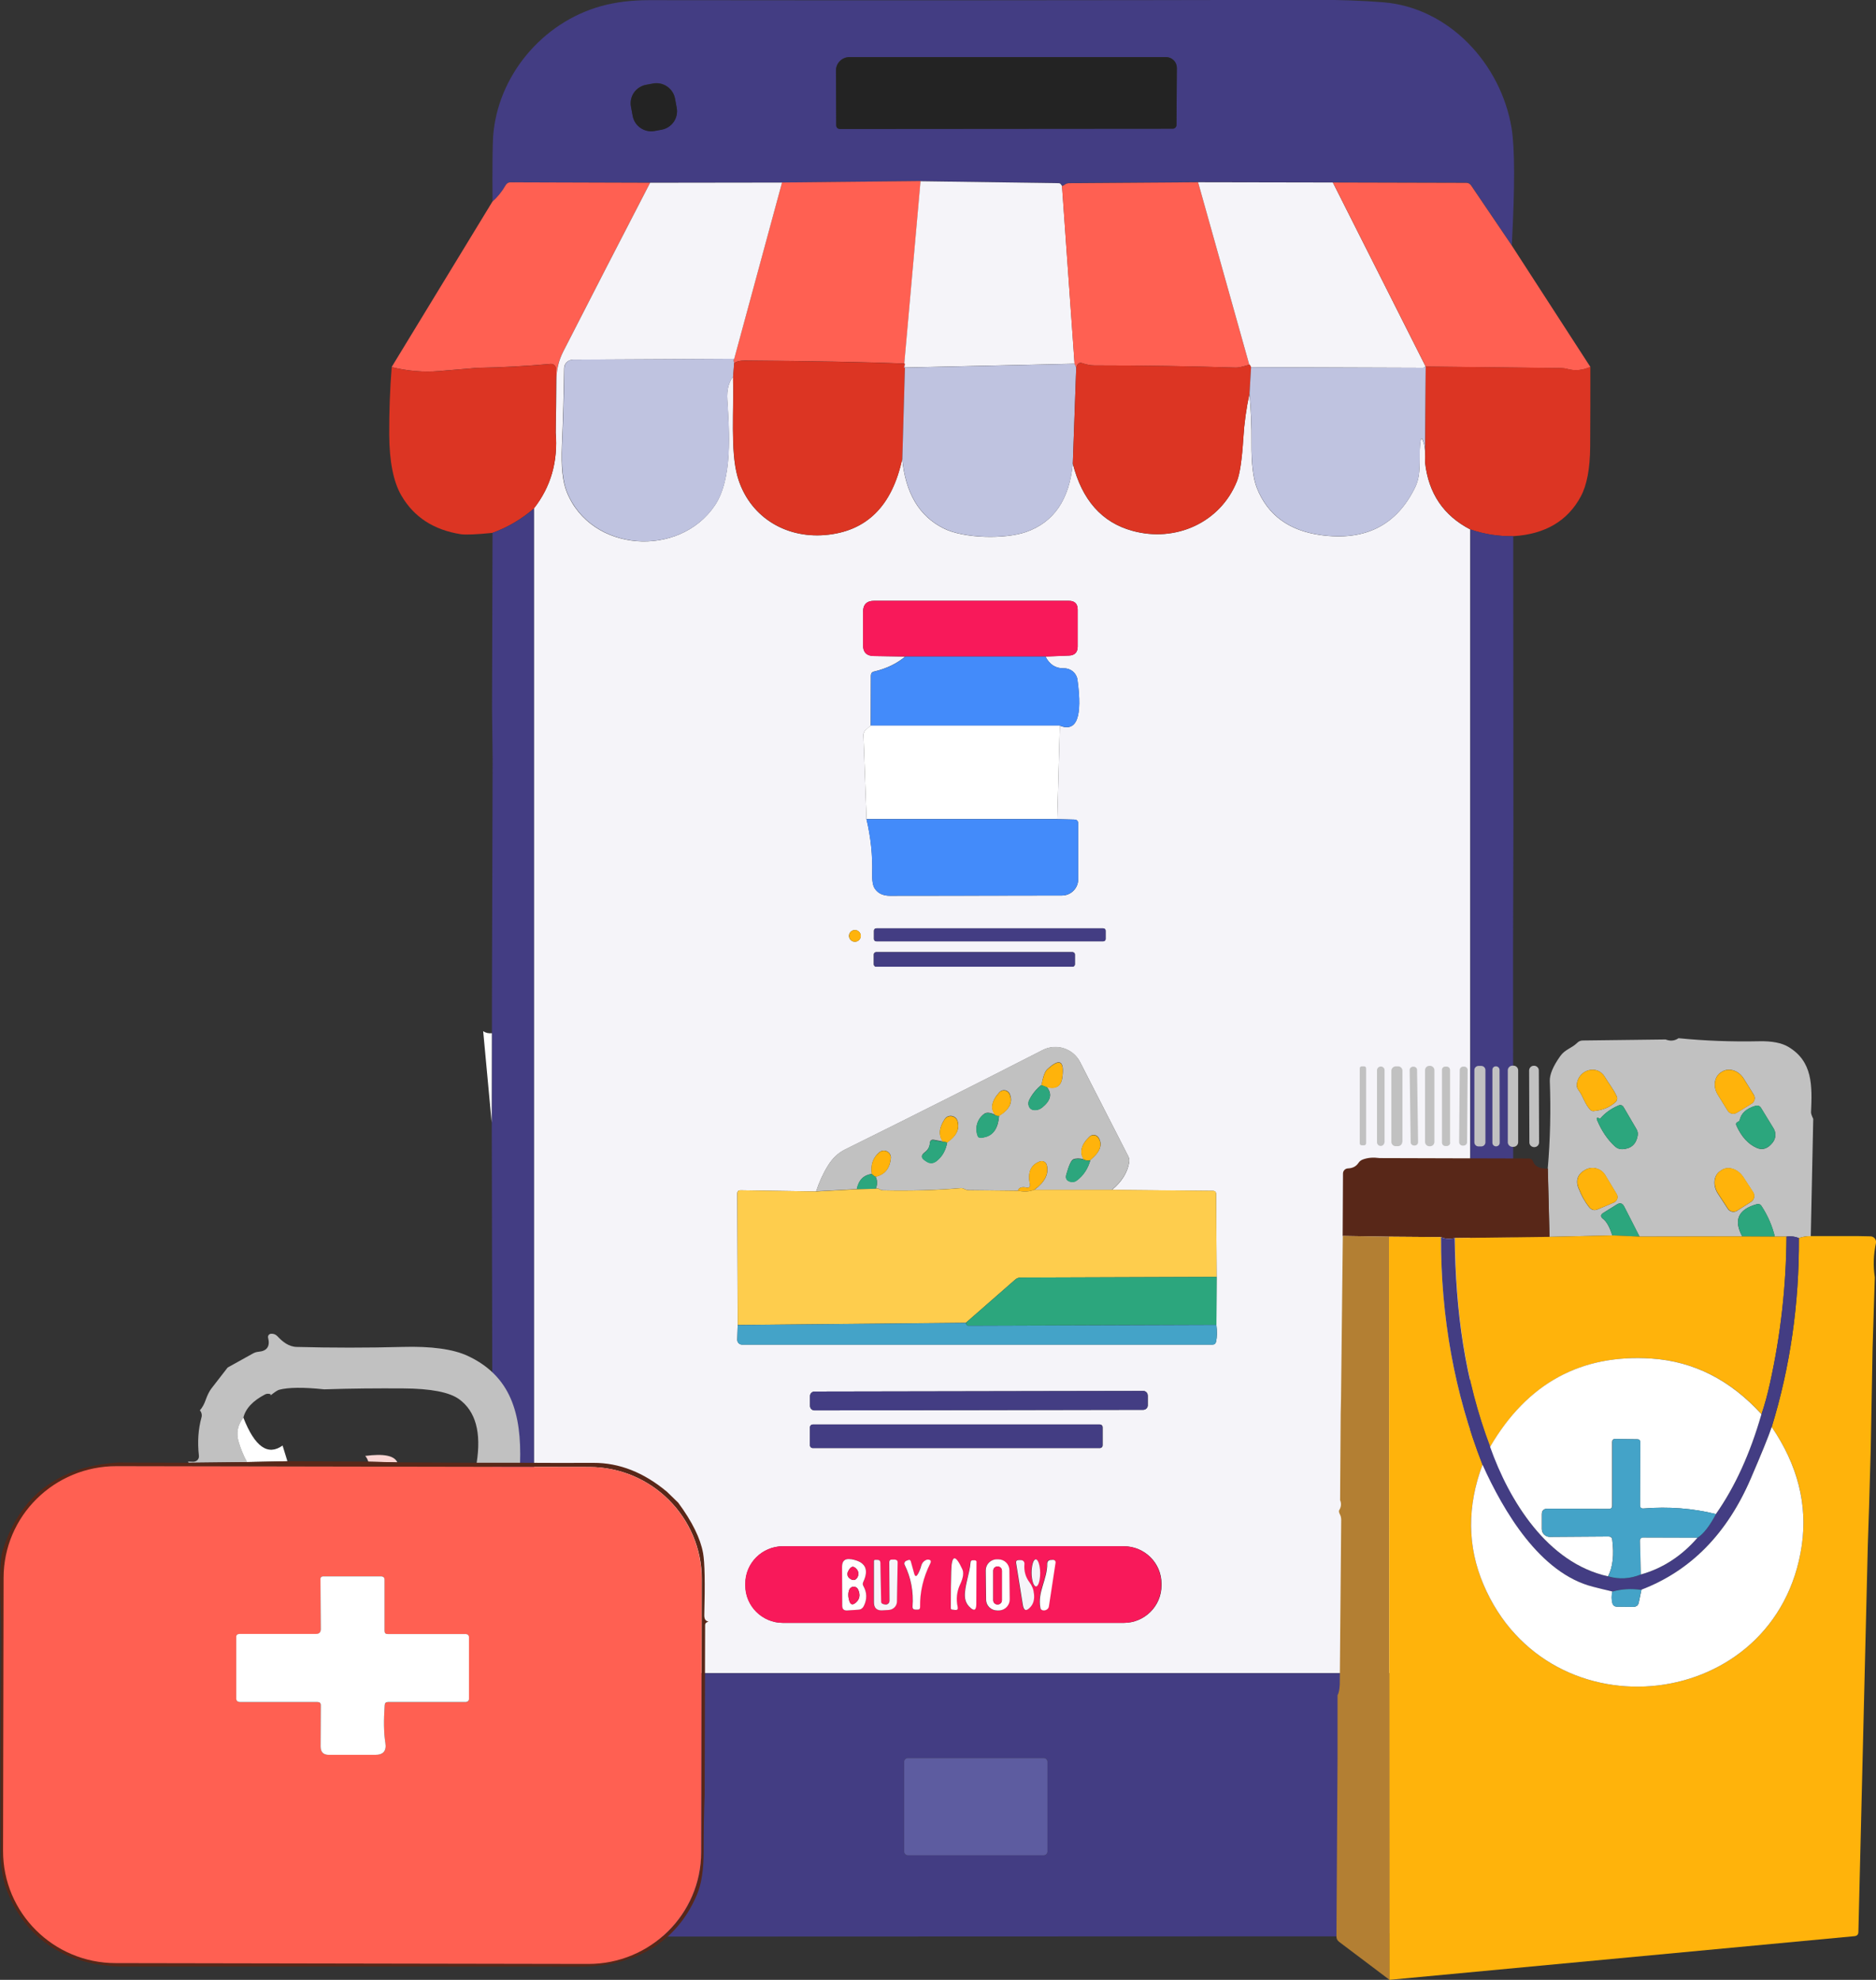<?xml version="1.0" encoding="UTF-8" standalone="no"?><svg width='127' height='134' viewBox='0 0 127 134' fill='none' xmlns='http://www.w3.org/2000/svg'>
<rect x="0" y="0" width="127" height="134" fill="#333333" stroke="none"/>
<g clip-path='url(#clip0_8_328)'>
<path d='M102.344 16.606L99.592 12.546C99.511 12.426 99.402 12.363 99.258 12.363L90.231 12.34L81.107 12.323L72.374 12.386C72.265 12.386 72.173 12.426 72.086 12.489C72.029 12.535 71.965 12.569 71.902 12.569L71.839 12.472C71.798 12.415 71.747 12.386 71.683 12.386L62.328 12.255L52.951 12.352L44.016 12.363L34.575 12.335C34.425 12.335 34.322 12.398 34.247 12.523C33.988 12.975 33.683 13.347 33.343 13.644C33.326 11.334 33.343 9.859 33.383 9.224C33.683 5.164 36.688 1.515 40.723 0.406C41.679 0.143 42.755 0.011 43.941 0.011C58.759 0.029 73.825 0.023 89.144 -0.011C90.709 -0.011 92.206 0.04 93.634 0.154C98.101 0.509 101.618 4.335 102.332 8.686C102.551 10.03 102.557 12.661 102.344 16.595M79.645 8.446L79.668 4.592C79.668 4.186 79.346 3.86 78.937 3.86H57.504C56.998 3.86 56.589 4.266 56.595 4.763L56.612 8.446C56.612 8.629 56.704 8.715 56.883 8.715L79.386 8.698C79.53 8.698 79.639 8.583 79.645 8.44M45.697 6.668C45.571 5.981 44.908 5.518 44.212 5.644L43.746 5.73C43.049 5.856 42.589 6.513 42.715 7.205L42.83 7.829C42.957 8.515 43.619 8.978 44.316 8.852L44.782 8.766C45.478 8.641 45.939 7.983 45.812 7.291L45.697 6.668Z' fill='#433D83'/>
<path d='M79.645 8.458C79.645 8.601 79.53 8.715 79.386 8.715L56.883 8.732C56.698 8.732 56.612 8.641 56.612 8.463L56.595 4.781C56.595 4.277 57.004 3.871 57.504 3.871H78.937C79.346 3.871 79.674 4.203 79.668 4.603L79.645 8.458Z' fill='#232323'/>
<path d='M45.812 7.308C45.939 8 45.478 8.658 44.782 8.784L44.316 8.869C43.619 8.995 42.957 8.538 42.83 7.846L42.715 7.222C42.589 6.53 43.049 5.873 43.746 5.747L44.212 5.661C44.908 5.535 45.571 5.993 45.697 6.685L45.812 7.308Z' fill='#232323'/>
<path d='M62.323 12.266L61.2 24.875C61.223 24.784 61.252 24.698 61.275 24.606C58.696 24.503 55.081 24.435 50.429 24.401C50.107 24.401 49.859 24.458 49.698 24.578C49.641 24.412 49.641 24.315 49.704 24.275L52.939 12.352L62.317 12.255L62.323 12.266Z' fill='#FF6052'/>
<path d='M71.896 12.575L72.748 24.618L61.194 24.875L62.317 12.266L71.672 12.398C71.735 12.398 71.787 12.426 71.827 12.483L71.891 12.581L71.896 12.575Z' fill='#F5F4F9'/>
<path d='M81.107 12.335L84.573 24.686C84.129 24.818 83.83 24.887 83.675 24.881C80.537 24.784 77.342 24.732 74.072 24.732C73.831 24.732 73.554 24.681 73.238 24.572C73.105 24.526 72.967 24.595 72.915 24.721L72.852 24.887L72.743 24.624L71.891 12.581C71.954 12.581 72.023 12.546 72.075 12.501C72.161 12.438 72.259 12.403 72.363 12.398L81.096 12.335H81.107Z' fill='#FF6052'/>
<path d='M44.005 12.375C42.042 16.172 40.079 19.974 38.127 23.794C37.822 24.383 37.666 25.007 37.666 25.676C37.655 26.871 37.638 28.072 37.615 29.278L37.632 24.95C37.632 24.761 37.465 24.612 37.275 24.629C35.634 24.778 33.971 24.869 32.284 24.898C32.261 24.898 31.403 24.978 29.716 25.115C28.686 25.207 27.615 25.115 26.51 24.847L33.332 13.65C33.671 13.352 33.976 12.981 34.236 12.529C34.31 12.403 34.42 12.34 34.564 12.34L44.005 12.369V12.375Z' fill='#FF6052'/>
<path d='M52.939 12.363L49.704 24.286L38.789 24.343C38.461 24.343 38.19 24.606 38.19 24.932C38.167 26.716 38.115 28.461 38.041 30.176C37.983 31.572 38.087 32.606 38.363 33.287C39.998 37.393 45.991 37.776 48.391 34.208C49.6 32.412 49.37 29.227 49.232 27.048C49.191 26.402 49.324 25.882 49.623 25.493C49.692 27.66 49.433 30.531 49.928 32.263C50.688 34.905 53.083 36.444 55.846 36.215C58.656 35.98 60.4 34.259 61.079 31.04C61.286 33.361 62.219 34.934 63.877 35.763C65.253 36.455 68.039 36.501 69.455 36.009C71.344 35.351 72.397 33.807 72.622 31.377C73.249 33.842 74.59 35.363 76.657 35.929C79.593 36.741 82.627 35.363 83.738 32.566C83.934 32.075 84.078 31.097 84.17 29.622C84.233 28.632 84.371 27.637 84.584 26.637C84.688 27.763 84.734 28.878 84.722 29.976C84.711 31.377 84.832 32.406 85.091 33.041C85.822 34.865 87.255 35.917 89.403 36.215C92.436 36.638 94.578 35.54 95.821 32.938C96.23 32.069 96.057 31.028 96.132 30.096C96.178 29.564 96.27 29.553 96.403 30.067C96.478 30.353 96.501 30.765 96.472 31.308C96.702 33.39 97.721 34.9 99.534 35.837V112.933C99.534 113.105 99.391 113.248 99.218 113.248H36.279C36.199 113.254 36.141 113.196 36.141 113.116V34.413C37.292 32.95 37.782 31.234 37.62 29.273C37.644 28.066 37.661 26.865 37.672 25.67C37.672 25.007 37.833 24.378 38.133 23.789C40.084 19.969 42.047 16.166 44.011 12.369L52.945 12.357M61.286 44.432C60.705 44.918 60.003 45.256 59.174 45.45C59.03 45.479 58.961 45.57 58.955 45.719L58.944 49.11L58.615 49.396C58.5 49.493 58.448 49.613 58.454 49.762L58.661 55.446C58.949 56.664 59.082 57.893 59.047 59.123C59.036 59.597 59.087 59.935 59.214 60.129C59.427 60.461 59.773 60.627 60.25 60.627C64.055 60.627 67.936 60.615 71.896 60.61C72.501 60.61 72.99 60.118 72.99 59.517V55.749C72.99 55.566 72.904 55.474 72.719 55.469L71.574 55.44L71.747 49.116C72.892 49.567 73.289 48.527 72.938 45.999C72.875 45.553 72.483 45.227 72.029 45.233C71.465 45.244 71.05 44.981 70.774 44.432L72.362 44.369C72.754 44.358 72.956 44.152 72.956 43.757V41.258C72.956 40.858 72.754 40.664 72.351 40.664H59.174C58.679 40.664 58.431 40.91 58.425 41.401V43.66C58.425 44.146 58.661 44.392 59.145 44.398L61.281 44.438M74.844 62.989C74.844 62.903 74.775 62.834 74.688 62.834H59.318C59.231 62.834 59.162 62.903 59.162 62.989V63.555C59.162 63.64 59.231 63.709 59.318 63.709H74.688C74.775 63.709 74.844 63.64 74.844 63.555V62.989ZM58.27 63.343C58.27 63.126 58.092 62.949 57.873 62.949C57.654 62.949 57.475 63.126 57.475 63.343C57.475 63.56 57.654 63.738 57.873 63.738C58.092 63.738 58.27 63.56 58.27 63.343ZM72.766 64.601C72.766 64.515 72.691 64.441 72.604 64.441H59.312C59.226 64.441 59.151 64.515 59.151 64.601V65.27C59.151 65.356 59.226 65.43 59.312 65.43H72.604C72.691 65.43 72.766 65.356 72.766 65.27V64.601ZM55.236 80.641L50.136 80.561C49.986 80.561 49.911 80.63 49.911 80.779L49.94 89.677L49.911 90.671C49.905 90.855 50.049 91.003 50.233 91.003H82.08C82.212 91.003 82.293 90.94 82.322 90.814C82.397 90.489 82.397 90.105 82.345 89.665L82.362 86.428L82.328 80.824C82.328 80.676 82.253 80.601 82.109 80.601L75.275 80.538C75.943 79.984 76.329 79.36 76.444 78.668C76.467 78.531 76.444 78.388 76.381 78.263L73.117 71.886C72.645 70.966 71.505 70.6 70.584 71.074C66.312 73.259 61.851 75.506 57.182 77.816C56.739 78.04 56.359 78.394 56.054 78.891C55.731 79.406 55.466 79.989 55.248 80.641M77.699 94.446C77.699 94.274 77.561 94.137 77.394 94.143L55.144 94.183C54.977 94.183 54.839 94.32 54.839 94.486V95.155C54.839 95.326 54.977 95.463 55.15 95.458L77.4 95.418C77.567 95.418 77.705 95.281 77.705 95.115V94.446M74.648 96.596C74.648 96.499 74.567 96.413 74.464 96.413H55.023C54.925 96.413 54.839 96.493 54.839 96.596V97.825C54.839 97.922 54.919 98.008 55.023 98.008H74.464C74.562 98.008 74.648 97.928 74.648 97.825V96.596ZM78.632 107.186C78.632 105.785 77.486 104.653 76.081 104.653H53.014C51.604 104.653 50.464 105.791 50.464 107.186V107.306C50.464 108.707 51.609 109.84 53.014 109.84H76.081C77.492 109.84 78.632 108.702 78.632 107.306V107.186Z' fill='#F5F4F9'/>
<path d='M81.107 12.335L90.231 12.352L96.512 24.807C96.512 24.807 96.472 24.829 96.46 24.841C96.42 24.875 96.38 24.892 96.345 24.892C92.436 24.881 88.556 24.869 84.688 24.852C84.624 24.709 84.59 24.652 84.573 24.686L81.107 12.335Z' fill='#F5F4F9'/>
<path d='M90.231 12.352L99.258 12.375C99.402 12.375 99.511 12.438 99.592 12.558L102.344 16.618L107.663 24.835C107.133 25.07 106.615 25.115 106.12 24.978C105.976 24.938 105.827 24.921 105.677 24.915L96.518 24.812L90.237 12.357L90.231 12.352Z' fill='#FF6052'/>
<path d='M49.71 24.28C49.646 24.32 49.646 24.418 49.704 24.584L49.635 25.487C49.33 25.876 49.203 26.396 49.243 27.043C49.376 29.221 49.612 32.406 48.403 34.202C46.002 37.77 40.015 37.387 38.375 33.281C38.104 32.601 38 31.566 38.052 30.17C38.127 28.461 38.179 26.711 38.202 24.927C38.202 24.601 38.472 24.338 38.801 24.338L49.715 24.28H49.71Z' fill='#BFC3E0'/>
<path d='M61.269 24.612L61.085 31.034C60.406 34.253 58.661 35.975 55.852 36.209C53.095 36.438 50.694 34.9 49.934 32.258C49.439 30.525 49.698 27.649 49.629 25.487L49.698 24.584C49.859 24.463 50.107 24.401 50.429 24.406C55.081 24.441 58.696 24.509 61.275 24.612H61.269Z' fill='#DC3523'/>
<path d='M72.748 24.624L72.858 24.887L72.627 31.371C72.403 33.802 71.349 35.346 69.461 36.003C68.045 36.495 65.259 36.449 63.883 35.757C62.225 34.928 61.292 33.356 61.085 31.034L61.269 24.612C61.246 24.704 61.223 24.789 61.194 24.881L72.748 24.624Z' fill='#BFC3E0'/>
<path d='M84.578 24.686C84.596 24.658 84.636 24.715 84.694 24.852L84.59 26.631C84.371 27.631 84.233 28.627 84.175 29.616C84.083 31.085 83.939 32.063 83.744 32.561C82.627 35.357 79.599 36.735 76.663 35.923C74.596 35.357 73.255 33.836 72.627 31.371L72.858 24.887L72.921 24.721C72.973 24.595 73.111 24.532 73.243 24.572C73.56 24.681 73.836 24.732 74.078 24.732C77.348 24.732 80.549 24.778 83.68 24.881C83.836 24.881 84.135 24.818 84.578 24.686Z' fill='#DC3523'/>
<path d='M37.615 29.273C37.782 31.234 37.292 32.95 36.147 34.413C35.3 35.145 34.362 35.694 33.337 36.066C32.249 36.175 31.541 36.203 31.207 36.158C29.365 35.872 28.018 34.997 27.172 33.539C26.631 32.612 26.36 31.234 26.349 29.41C26.343 27.9 26.395 26.379 26.516 24.852C27.621 25.121 28.692 25.207 29.722 25.121C31.409 24.978 32.272 24.904 32.29 24.904C33.976 24.875 35.64 24.784 37.281 24.635C37.471 24.618 37.638 24.767 37.638 24.955L37.62 29.284L37.615 29.273Z' fill='#DC3523'/>
<path d='M84.694 24.852C88.556 24.864 92.442 24.881 96.351 24.892C96.385 24.892 96.426 24.875 96.466 24.841C96.478 24.829 96.495 24.812 96.518 24.806L96.478 31.303C96.506 30.759 96.478 30.348 96.409 30.062C96.276 29.547 96.184 29.553 96.138 30.09C96.057 31.028 96.236 32.069 95.827 32.932C94.584 35.534 92.442 36.632 89.408 36.209C87.261 35.912 85.828 34.86 85.097 33.035C84.837 32.395 84.716 31.371 84.728 29.97C84.74 28.867 84.694 27.757 84.59 26.631L84.694 24.852Z' fill='#BFC3E0'/>
<path d='M96.518 24.806L105.677 24.91C105.827 24.91 105.982 24.932 106.12 24.972C106.615 25.11 107.133 25.064 107.663 24.829C107.663 26.654 107.663 28.455 107.651 30.233C107.64 31.72 107.427 32.835 107.018 33.596C106.132 35.254 104.606 36.158 102.442 36.289C101.434 36.306 100.467 36.158 99.54 35.832C97.727 34.894 96.708 33.384 96.478 31.303L96.518 24.806Z' fill='#DC3523'/>
<path d='M36.147 34.413V113.111C36.141 113.191 36.199 113.248 36.279 113.248H99.224C99.396 113.242 99.54 113.099 99.54 112.928V35.832C100.467 36.152 101.434 36.306 102.442 36.289L102.453 55.972L102.43 64.401L102.447 92.21V93.251L102.476 96.298C102.401 96.527 102.384 96.75 102.424 96.979V108.759L102.396 109.416L102.453 114.437C102.413 117.365 102.712 121.139 102.062 123.564C100.818 128.224 96.656 131.055 91.878 131.055C74.942 131.061 59.208 131.066 44.69 131.072C42.813 131.072 41.345 130.901 40.286 130.546C36.532 129.299 33.867 125.971 33.401 122.054C33.326 121.397 33.314 120.304 33.372 118.766L33.349 108.896V100.393L33.337 99.712L33.291 75.987L33.303 69.936V67.558L33.349 51.334L33.309 47.972L33.343 36.066C34.374 35.694 35.306 35.145 36.153 34.413M70.912 119.246C70.912 119.103 70.797 118.989 70.653 118.989H61.465C61.321 118.989 61.206 119.103 61.206 119.246V125.314C61.206 125.457 61.321 125.571 61.465 125.571H70.653C70.797 125.571 70.912 125.457 70.912 125.314V119.246Z' fill='#433D83'/>
<path d='M70.779 44.432H61.286L59.151 44.404C58.667 44.398 58.425 44.152 58.425 43.666V41.407C58.431 40.915 58.679 40.664 59.18 40.664H72.357C72.76 40.664 72.956 40.864 72.956 41.264V43.763C72.956 44.152 72.76 44.358 72.368 44.375L70.779 44.438V44.432Z' fill='#F8195A'/>
<path d='M61.286 44.438H70.779C71.05 44.981 71.465 45.244 72.034 45.233C72.489 45.227 72.881 45.553 72.944 45.999C73.295 48.527 72.898 49.562 71.752 49.116H58.949L58.961 45.725C58.961 45.576 59.036 45.49 59.18 45.456C60.008 45.261 60.711 44.924 61.292 44.438H61.286Z' fill='#438BFA'/>
<path d='M58.944 49.11H71.747L71.574 55.434H58.661L58.454 49.756C58.454 49.607 58.5 49.487 58.615 49.39L58.944 49.104V49.11Z' fill='white'/>
<path d='M58.661 55.44H71.574L72.719 55.469C72.904 55.469 72.99 55.566 72.99 55.749V59.517C72.99 60.118 72.495 60.604 71.891 60.61C67.93 60.615 64.05 60.621 60.245 60.627C59.767 60.627 59.421 60.461 59.208 60.129C59.087 59.935 59.03 59.603 59.041 59.123C59.076 57.893 58.944 56.664 58.656 55.446L58.661 55.44Z' fill='#438BFA'/>
<path d='M74.85 63.555C74.85 63.64 74.78 63.709 74.694 63.709H59.324C59.237 63.709 59.168 63.64 59.168 63.555V62.989C59.168 62.903 59.237 62.834 59.324 62.834H74.694C74.78 62.834 74.85 62.903 74.85 62.989V63.555Z' fill='#433D83'/>
<path d='M58.276 63.343C58.276 63.56 58.097 63.738 57.879 63.738C57.66 63.738 57.481 63.56 57.481 63.343C57.481 63.126 57.66 62.949 57.879 62.949C58.097 62.949 58.276 63.126 58.276 63.343Z' fill='#FFB30B'/>
<path d='M72.771 65.27C72.771 65.356 72.696 65.43 72.61 65.43H59.318C59.231 65.43 59.157 65.356 59.157 65.27V64.601C59.157 64.515 59.231 64.441 59.318 64.441H72.61C72.696 64.441 72.771 64.515 72.771 64.601V65.27Z' fill='#433D83'/>
<path d='M32.71 69.793C32.877 69.908 33.073 69.954 33.297 69.931L33.286 75.981L32.71 69.793Z' fill='white'/>
<path d='M75.275 80.538H70.014C70.733 80.012 71.016 79.458 70.866 78.857C70.82 78.657 70.601 78.537 70.405 78.606C69.772 78.834 69.547 79.36 69.732 80.184C69.755 80.31 69.645 80.418 69.525 80.384C69.185 80.304 68.978 80.373 68.909 80.584L65.587 80.55C65.478 80.55 65.38 80.521 65.282 80.47C65.201 80.424 65.115 80.407 65.017 80.413C63.445 80.55 61.707 80.601 59.807 80.561C59.698 80.561 59.6 80.527 59.508 80.47C59.433 80.424 59.358 80.418 59.289 80.453C59.404 80.167 59.404 79.898 59.277 79.641C59.899 79.498 60.239 79.08 60.308 78.388C60.348 77.971 59.859 77.719 59.536 77.982C59.099 78.343 58.926 78.834 59.024 79.452C58.466 79.526 58.126 79.869 58.005 80.481L55.248 80.63C55.466 79.978 55.731 79.395 56.054 78.88C56.359 78.388 56.739 78.028 57.182 77.805C61.851 75.495 66.312 73.247 70.584 71.063C71.51 70.588 72.65 70.949 73.117 71.875L76.381 78.251C76.444 78.377 76.467 78.52 76.444 78.657C76.329 79.349 75.943 79.972 75.275 80.527M70.503 73.43C70.146 73.716 69.87 74.054 69.674 74.454C69.611 74.58 69.605 74.711 69.645 74.843C69.703 75.02 69.83 75.117 70.025 75.129C70.215 75.14 70.4 75.083 70.566 74.946C71.148 74.471 71.24 74.014 70.854 73.562C71.487 73.734 71.844 73.516 71.919 72.91C72.069 71.766 71.724 71.595 70.883 72.384C70.739 72.515 70.612 72.864 70.509 73.425M67.389 75.46C67.049 75.295 66.79 75.266 66.629 75.386C66.157 75.729 65.978 76.347 66.197 76.89C66.249 77.022 66.433 77.033 66.761 76.936C67.285 76.776 67.579 76.301 67.636 75.518C68.344 75.089 68.586 74.597 68.362 74.048C68.246 73.762 67.867 73.693 67.659 73.922C67.112 74.523 67.026 75.037 67.394 75.46M63.843 77.262L63.244 77.147C63.06 77.107 62.962 77.187 62.95 77.37C62.933 77.622 62.818 77.828 62.605 77.988C62.352 78.171 62.352 78.354 62.611 78.531L62.72 78.606C62.95 78.754 63.169 78.749 63.388 78.588C63.779 78.291 64.027 77.868 64.125 77.313C64.741 76.89 64.982 76.415 64.827 75.878C64.712 75.478 64.182 75.392 63.952 75.741C63.566 76.324 63.526 76.833 63.837 77.262M73.364 78.463C73.082 78.388 72.852 78.388 72.662 78.463C72.524 78.514 72.362 78.863 72.184 79.503C72.121 79.749 72.207 79.904 72.46 79.972C72.622 80.018 72.766 79.989 72.898 79.892C73.347 79.561 73.652 79.097 73.819 78.503C74.475 77.971 74.659 77.473 74.377 77.004C74.245 76.787 73.946 76.747 73.761 76.924C73.197 77.462 73.059 77.977 73.37 78.463H73.364Z' fill='#C1C1C1'/>
<path d='M70.849 73.579L70.503 73.448C70.612 72.887 70.739 72.538 70.877 72.407C71.718 71.612 72.063 71.784 71.913 72.933C71.833 73.539 71.482 73.756 70.849 73.585V73.579Z' fill='#FFB30B'/>
<path d='M70.503 73.442L70.849 73.573C71.24 74.025 71.142 74.483 70.561 74.957C70.394 75.094 70.21 75.157 70.019 75.14C69.824 75.129 69.697 75.026 69.64 74.854C69.599 74.723 69.611 74.585 69.668 74.465C69.87 74.065 70.146 73.728 70.497 73.442H70.503Z' fill='#2CA67D'/>
<path d='M67.625 75.535C67.487 75.535 67.406 75.512 67.383 75.483C67.014 75.06 67.101 74.545 67.648 73.945C67.855 73.711 68.235 73.779 68.35 74.071C68.575 74.62 68.333 75.112 67.625 75.54V75.535Z' fill='#FFB30B'/>
<path d='M67.383 75.483C67.406 75.512 67.487 75.529 67.625 75.535C67.567 76.318 67.274 76.799 66.75 76.953C66.427 77.05 66.237 77.039 66.186 76.907C65.967 76.364 66.145 75.746 66.617 75.403C66.784 75.283 67.037 75.306 67.377 75.478L67.383 75.483Z' fill='#2CA67D'/>
<path d='M64.119 77.336C64.01 77.29 63.917 77.273 63.831 77.285C63.52 76.856 63.56 76.347 63.946 75.763C64.182 75.415 64.712 75.5 64.821 75.901C64.971 76.438 64.735 76.913 64.119 77.336Z' fill='#FFB30B'/>
<path d='M73.813 78.52C73.704 78.571 73.554 78.56 73.359 78.48C73.053 77.988 73.186 77.473 73.75 76.942C73.934 76.764 74.234 76.804 74.366 77.022C74.654 77.49 74.464 77.988 73.808 78.52H73.813Z' fill='#FFB30B'/>
<path d='M63.831 77.285C63.912 77.273 64.01 77.285 64.119 77.336C64.021 77.891 63.773 78.314 63.382 78.611C63.163 78.771 62.939 78.777 62.714 78.628L62.605 78.554C62.34 78.377 62.34 78.2 62.599 78.011C62.812 77.851 62.927 77.645 62.944 77.393C62.956 77.21 63.054 77.13 63.238 77.17L63.837 77.285H63.831Z' fill='#2CA67D'/>
<path d='M59.272 79.646C59.203 79.618 59.116 79.555 59.018 79.463C58.92 78.84 59.093 78.354 59.531 77.994C59.853 77.725 60.342 77.982 60.302 78.4C60.239 79.092 59.893 79.509 59.272 79.652V79.646Z' fill='#FFB30B'/>
<path d='M73.359 78.486C73.554 78.566 73.704 78.577 73.813 78.525C73.646 79.12 73.341 79.583 72.892 79.915C72.76 80.012 72.616 80.035 72.455 79.995C72.201 79.927 72.115 79.772 72.178 79.526C72.357 78.886 72.518 78.537 72.656 78.486C72.846 78.411 73.082 78.411 73.359 78.486Z' fill='#2CA67D'/>
<path d='M70.014 80.527C69.663 80.659 69.294 80.681 68.903 80.584C68.978 80.373 69.179 80.31 69.519 80.384C69.64 80.413 69.755 80.304 69.726 80.184C69.542 79.36 69.766 78.834 70.4 78.606C70.601 78.531 70.814 78.651 70.86 78.857C71.01 79.458 70.728 80.018 70.008 80.533L70.014 80.527Z' fill='#FFB30B'/>
<path d='M59.018 79.463C59.116 79.561 59.203 79.618 59.272 79.646C59.398 79.904 59.404 80.172 59.283 80.458L57.994 80.493C58.114 79.881 58.454 79.538 59.013 79.463H59.018Z' fill='#2CA67D'/>
<path d='M68.903 80.584C69.294 80.681 69.663 80.664 70.014 80.527H75.275L82.109 80.596C82.258 80.596 82.328 80.67 82.328 80.819L82.362 86.423L69.098 86.468C68.949 86.468 68.822 86.514 68.713 86.617L65.385 89.528L49.946 89.676L49.917 80.779C49.917 80.63 49.992 80.555 50.141 80.561L55.242 80.641L57.999 80.493L59.289 80.458C59.358 80.424 59.433 80.43 59.508 80.475C59.6 80.533 59.698 80.561 59.807 80.567C61.712 80.607 63.445 80.555 65.017 80.418C65.115 80.407 65.201 80.424 65.282 80.475C65.38 80.527 65.483 80.555 65.587 80.555L68.909 80.59L68.903 80.584Z' fill='#FECD4D'/>
<path d='M82.368 86.428L82.35 89.665L65.564 89.722C65.506 89.722 65.46 89.699 65.431 89.642C65.408 89.608 65.397 89.568 65.391 89.528L68.719 86.617C68.828 86.52 68.955 86.468 69.104 86.468L82.368 86.423V86.428Z' fill='#2CA67D'/>
<path d='M65.385 89.534C65.385 89.573 65.403 89.614 65.426 89.648C65.454 89.699 65.501 89.728 65.558 89.728L82.345 89.671C82.402 90.111 82.397 90.494 82.322 90.82C82.293 90.952 82.212 91.014 82.08 91.014H50.233C50.049 91.014 49.905 90.86 49.911 90.677L49.94 89.682L65.38 89.534H65.385Z' fill='#44A3C8'/>
<path d='M77.693 95.115C77.693 95.286 77.555 95.418 77.388 95.418L55.138 95.458C54.971 95.458 54.833 95.32 54.833 95.155V94.486C54.833 94.314 54.971 94.183 55.138 94.183L77.388 94.142C77.555 94.142 77.693 94.28 77.693 94.446V95.115Z' fill='#433D83'/>
<path d='M74.636 97.825C74.636 97.922 74.556 98.008 74.452 98.008H55.012C54.914 98.008 54.827 97.928 54.827 97.825V96.596C54.827 96.499 54.908 96.413 55.012 96.413H74.452C74.55 96.413 74.636 96.493 74.636 96.596V97.825Z' fill='#433D83'/>
<path d='M92.482 77.382C92.482 77.456 92.419 77.519 92.344 77.519H92.189C92.108 77.519 92.051 77.456 92.051 77.382V72.309C92.051 72.23 92.114 72.172 92.189 72.172H92.344C92.425 72.172 92.482 72.23 92.482 72.309V77.382Z' fill='#C1C1C1'/>
<path d='M112.74 70.348C113.074 70.48 113.368 70.451 113.633 70.268C115.412 70.445 117.237 70.514 119.102 70.474C119.954 70.457 120.604 70.583 121.053 70.846C122.728 71.835 122.682 73.482 122.602 75.295C122.602 75.369 122.648 75.512 122.751 75.729L122.585 83.666C122.262 83.666 121.992 83.712 121.779 83.798C121.525 83.689 121.249 83.655 120.938 83.695H120.149C119.971 82.963 119.672 82.277 119.251 81.631C119.171 81.505 119.061 81.465 118.917 81.505C117.668 81.859 117.346 82.58 117.945 83.683L110.99 83.695L109.954 81.665C109.839 81.43 109.666 81.385 109.442 81.528L108.544 82.088C108.342 82.214 108.337 82.351 108.521 82.494C108.763 82.677 108.97 83.055 109.148 83.615L104.894 83.712L104.779 79.086C104.946 77.142 104.992 75.163 104.917 73.156C104.906 72.727 105.136 72.167 105.625 71.48C105.947 71.023 106.391 70.954 106.765 70.588C106.874 70.474 107.007 70.422 107.168 70.422L112.74 70.354M106.863 73.785C107.179 74.197 107.26 74.677 107.646 75.1C107.709 75.174 107.795 75.209 107.893 75.197C108.492 75.14 108.993 74.94 109.373 74.585C109.476 74.488 109.511 74.34 109.453 74.214C109.235 73.722 108.906 73.333 108.636 72.881C108.129 72.029 106.874 72.39 106.748 73.362C106.725 73.522 106.765 73.659 106.863 73.785ZM117.553 75.323L118.584 74.694C118.785 74.568 118.854 74.305 118.728 74.099L118.048 73.007C117.709 72.453 117.052 72.241 116.586 72.527L116.517 72.567C116.051 72.853 115.947 73.533 116.287 74.082L116.96 75.174C117.087 75.375 117.352 75.438 117.559 75.317M108.296 75.706C108.296 75.706 108.267 75.695 108.256 75.689C108.106 75.615 108.06 75.66 108.124 75.821C108.423 76.535 108.82 77.119 109.309 77.576C109.471 77.725 109.655 77.793 109.874 77.776C110.438 77.736 110.766 77.427 110.864 76.867C110.893 76.707 110.864 76.558 110.783 76.421L109.92 74.946C109.833 74.797 109.712 74.763 109.557 74.826C109.062 75.037 108.659 75.329 108.337 75.701C108.325 75.712 108.308 75.718 108.296 75.712M117.743 75.872C117.714 75.895 117.68 75.918 117.645 75.935C117.53 75.987 117.496 76.067 117.553 76.187C117.893 76.936 118.348 77.439 118.923 77.691C119.326 77.868 119.689 77.742 120.017 77.313C120.224 77.044 120.247 76.673 120.069 76.381L119.223 74.997C119.13 74.849 119.004 74.797 118.831 74.849C118.215 75.031 117.858 75.363 117.766 75.838C117.766 75.849 117.755 75.861 117.743 75.878M106.869 80.435C107.041 80.899 107.277 81.322 107.571 81.699C107.732 81.899 107.934 81.951 108.17 81.848L109.252 81.39C109.476 81.293 109.569 81.019 109.436 80.813L108.665 79.532C108.383 79.069 107.79 78.914 107.312 79.177C106.799 79.463 106.65 79.881 106.857 80.435M117.605 81.939L118.543 81.345C118.762 81.202 118.82 80.921 118.681 80.698L118.019 79.681C117.657 79.12 117.006 78.903 116.557 79.189L116.448 79.263C116.005 79.549 115.935 80.23 116.292 80.784L116.96 81.808C117.098 82.025 117.386 82.088 117.605 81.945V81.939Z' fill='#C1C1C1'/>
<path d='M93.72 77.313C93.72 77.45 93.605 77.559 93.473 77.559H93.467C93.329 77.559 93.219 77.445 93.219 77.313V72.43C93.225 72.292 93.34 72.184 93.473 72.184H93.484C93.622 72.184 93.732 72.298 93.732 72.43V77.313H93.726H93.72Z' fill='#C1C1C1'/>
<path d='M94.929 77.285C94.929 77.445 94.797 77.576 94.635 77.576H94.486C94.325 77.576 94.192 77.445 94.192 77.285V72.464C94.198 72.304 94.336 72.172 94.497 72.172H94.647C94.808 72.172 94.941 72.304 94.941 72.464V77.285H94.935H94.929Z' fill='#C1C1C1'/>
<path d='M96 77.302C96 77.428 95.902 77.525 95.781 77.531H95.729C95.603 77.531 95.499 77.433 95.499 77.313L95.43 72.424C95.43 72.298 95.528 72.201 95.649 72.195H95.7C95.827 72.195 95.931 72.292 95.931 72.412L96 77.302Z' fill='#C1C1C1'/>
<path d='M97.105 77.285C97.105 77.45 96.973 77.582 96.806 77.582H96.771C96.604 77.582 96.472 77.45 96.472 77.285V72.435C96.472 72.269 96.604 72.138 96.771 72.138H96.806C96.967 72.138 97.105 72.269 97.105 72.435V77.285Z' fill='#C1C1C1'/>
<path d='M98.176 77.336C98.176 77.462 98.072 77.565 97.946 77.565H97.848C97.721 77.565 97.618 77.462 97.618 77.336V72.418C97.612 72.292 97.715 72.189 97.836 72.189H97.934C98.061 72.189 98.164 72.292 98.164 72.418V77.336H98.17H98.176Z' fill='#C1C1C1'/>
<path d='M99.316 77.308C99.316 77.433 99.206 77.536 99.08 77.536H99.011C98.884 77.536 98.78 77.427 98.78 77.302L98.821 72.418C98.821 72.292 98.93 72.189 99.057 72.189H99.126C99.252 72.189 99.356 72.298 99.356 72.424L99.316 77.308Z' fill='#C1C1C1'/>
<path d='M100.559 77.313C100.559 77.468 100.433 77.593 100.277 77.593H100.093C99.937 77.593 99.811 77.468 99.811 77.313V72.424C99.811 72.269 99.937 72.144 100.093 72.144H100.277C100.433 72.144 100.559 72.269 100.559 72.424V77.313Z' fill='#C1C1C1'/>
<path d='M101.526 77.347C101.526 77.479 101.417 77.588 101.285 77.588H101.273C101.141 77.588 101.031 77.479 101.031 77.347V72.412C101.025 72.281 101.129 72.172 101.262 72.172H101.273C101.405 72.172 101.515 72.281 101.515 72.412L101.526 77.347Z' fill='#C1C1C1'/>
<path d='M102.776 77.308C102.776 77.479 102.632 77.622 102.459 77.622H102.39C102.217 77.622 102.073 77.479 102.073 77.308V72.441C102.073 72.269 102.217 72.127 102.39 72.127H102.459C102.632 72.127 102.776 72.269 102.776 72.441V77.308Z' fill='#C1C1C1'/>
<path d='M104.192 77.319C104.192 77.496 104.048 77.639 103.875 77.639H103.858C103.679 77.639 103.535 77.496 103.535 77.325L103.518 72.453C103.518 72.275 103.662 72.132 103.835 72.132H103.852C104.03 72.132 104.174 72.275 104.174 72.447L104.192 77.319Z' fill='#C1C1C1'/>
<path d='M107.646 75.1C107.26 74.677 107.179 74.197 106.863 73.785C106.765 73.659 106.73 73.522 106.748 73.362C106.874 72.39 108.129 72.029 108.636 72.881C108.906 73.339 109.235 73.722 109.453 74.214C109.511 74.34 109.476 74.488 109.373 74.585C108.987 74.94 108.492 75.146 107.893 75.197C107.795 75.209 107.709 75.174 107.646 75.1Z' fill='#FFB30B'/>
<path d='M117.559 75.323C117.357 75.443 117.087 75.386 116.96 75.18L116.287 74.088C115.947 73.539 116.051 72.859 116.517 72.573L116.586 72.533C117.052 72.247 117.709 72.458 118.048 73.013L118.728 74.105C118.854 74.305 118.791 74.574 118.584 74.7L117.553 75.329L117.559 75.323Z' fill='#FFB30B'/>
<path d='M108.337 75.701C108.659 75.329 109.068 75.037 109.557 74.826C109.712 74.763 109.833 74.797 109.92 74.946L110.783 76.421C110.864 76.558 110.898 76.707 110.864 76.867C110.766 77.427 110.438 77.736 109.874 77.776C109.655 77.793 109.465 77.731 109.309 77.576C108.82 77.119 108.423 76.535 108.124 75.821C108.06 75.66 108.101 75.621 108.256 75.689C108.267 75.689 108.279 75.701 108.296 75.706C108.308 75.706 108.319 75.706 108.337 75.695V75.701Z' fill='#2CA67D'/>
<path d='M117.766 75.832C117.858 75.358 118.209 75.026 118.831 74.843C118.998 74.797 119.13 74.843 119.223 74.992L120.069 76.375C120.247 76.667 120.224 77.039 120.017 77.308C119.689 77.736 119.326 77.862 118.923 77.685C118.348 77.433 117.893 76.93 117.553 76.181C117.501 76.067 117.53 75.981 117.645 75.929C117.686 75.912 117.714 75.889 117.743 75.866C117.755 75.855 117.76 75.838 117.766 75.826V75.832Z' fill='#2CA67D'/>
<path d='M93.363 78.382L103.512 78.411C103.645 78.411 103.737 78.474 103.783 78.606C103.904 78.949 104.238 79.115 104.785 79.092L104.9 83.718L98.481 83.798C98.101 83.872 97.796 83.849 97.554 83.729L94.031 83.701L90.894 83.649L90.917 79.429C90.917 79.24 91.066 79.086 91.256 79.08C91.567 79.069 91.803 78.949 91.964 78.709C92.039 78.594 92.143 78.52 92.269 78.474C92.598 78.354 92.96 78.325 93.352 78.377L93.363 78.382Z' fill='#582718'/>
<path d='M106.869 80.43C106.661 79.875 106.811 79.458 107.323 79.172C107.801 78.909 108.394 79.063 108.676 79.526L109.448 80.807C109.58 81.013 109.488 81.287 109.263 81.385L108.181 81.842C107.945 81.945 107.738 81.894 107.582 81.694C107.283 81.316 107.053 80.893 106.88 80.43H106.869Z' fill='#FFB30B'/>
<path d='M117.616 81.934C117.398 82.077 117.11 82.014 116.972 81.796L116.304 80.773C115.947 80.218 116.016 79.538 116.459 79.252L116.569 79.177C117.012 78.891 117.668 79.115 118.031 79.669L118.693 80.687C118.831 80.904 118.768 81.19 118.555 81.333L117.616 81.928V81.934Z' fill='#FFB30B'/>
<path d='M110.996 83.695L109.154 83.615C108.976 83.055 108.768 82.677 108.527 82.494C108.342 82.345 108.342 82.208 108.55 82.088L109.448 81.528C109.666 81.385 109.839 81.43 109.96 81.665L110.996 83.695Z' fill='#2CA67D'/>
<path d='M120.155 83.695L117.95 83.683C117.352 82.58 117.674 81.854 118.923 81.505C119.067 81.465 119.177 81.505 119.257 81.631C119.677 82.277 119.977 82.963 120.155 83.701V83.695Z' fill='#2CA67D'/>
<path d='M109.154 83.615L110.996 83.695L117.95 83.683L120.155 83.695H120.944C120.921 87.052 120.547 90.363 119.821 93.634C119.654 94.394 119.464 95.086 119.251 95.709C117.144 93.399 114.675 92.147 111.842 91.952C107.053 91.626 103.403 93.616 100.887 97.928C99.143 93.313 98.55 88.71 98.493 83.792L104.911 83.712L109.166 83.615H109.154Z' fill='#FFB30B'/>
<path d='M90.899 83.649L94.037 83.701L94.066 134L90.646 131.421C90.531 131.329 90.473 131.215 90.473 131.072L90.548 118.92V114.74C90.629 114.603 90.681 114.357 90.698 114.008L90.796 102.875C90.796 102.732 90.767 102.6 90.698 102.474C90.646 102.371 90.635 102.291 90.652 102.228C90.796 102 90.819 101.765 90.721 101.531L90.761 95.658L90.784 94.623L90.905 83.644L90.899 83.649Z' fill='#B37F33'/>
<path d='M94.037 83.701L97.56 83.729C97.543 89.162 98.475 94.291 100.363 99.135C99.31 101.96 99.333 104.664 100.427 107.238C104.859 117.674 120.322 115.907 121.974 104.602C122.383 101.834 121.704 99.163 119.942 96.584C121.191 92.519 121.802 88.252 121.784 83.792C122.003 83.712 122.268 83.666 122.59 83.661H125.78L126.62 83.678C126.868 83.678 127.046 83.906 126.994 84.147C126.827 84.924 126.804 85.691 126.919 86.451L126.77 91.226L126.643 98.111L126.534 101.902L126.447 104.533L125.808 130.758C125.808 130.935 125.716 131.026 125.538 131.044L94.06 134L94.031 83.701H94.037Z' fill='#FFB30B'/>
<path d='M120.938 83.689C121.249 83.649 121.531 83.689 121.779 83.792C121.802 88.252 121.186 92.519 119.936 96.584C119.706 97.248 119.234 98.403 118.526 100.061C116.908 103.812 114.439 106.323 111.117 107.598C110.415 107.501 109.758 107.541 109.148 107.718C108.705 107.615 108.273 107.507 107.847 107.398C104.232 106.494 101.762 102.246 100.358 99.135C98.469 94.291 97.537 89.156 97.554 83.729C97.79 83.849 98.101 83.872 98.481 83.798C98.544 88.716 99.132 93.313 100.876 97.934C102.171 101.582 104.744 105.785 108.86 106.694C109.597 106.912 110.334 106.866 111.077 106.569C112.556 106.151 113.834 105.322 114.905 104.087C115.308 103.835 115.728 103.298 116.16 102.48C117.45 100.639 118.48 98.386 119.246 95.715C119.459 95.092 119.649 94.4 119.816 93.639C120.541 90.368 120.915 87.057 120.938 83.695V83.689Z' fill='#433D83'/>
<path d='M119.246 95.709C118.48 98.38 117.455 100.633 116.16 102.474C114.594 102.085 112.959 101.96 111.255 102.097C111.094 102.108 111.019 102.04 111.019 101.88L111.031 97.591C111.031 97.476 110.967 97.413 110.852 97.413L109.35 97.391C109.206 97.391 109.137 97.459 109.137 97.597V101.897C109.137 102.051 109.062 102.131 108.906 102.125L104.75 102.114C104.497 102.114 104.376 102.24 104.376 102.486V103.492C104.376 103.784 104.618 104.018 104.911 104.018L108.889 103.99C109.039 103.99 109.125 104.064 109.143 104.207C109.275 105.225 109.189 106.054 108.86 106.689C104.744 105.78 102.171 101.576 100.876 97.928C103.391 93.616 107.041 91.626 111.831 91.952C114.663 92.147 117.133 93.399 119.24 95.709H119.246Z' fill='white'/>
<path d='M119.942 96.584C121.698 99.163 122.377 101.834 121.974 104.602C120.322 115.907 104.859 117.674 100.427 107.238C99.333 104.664 99.31 101.96 100.363 99.135C101.768 102.251 104.238 106.494 107.853 107.398C108.279 107.507 108.711 107.615 109.154 107.718C109.091 107.998 109.091 108.261 109.154 108.502C109.2 108.662 109.304 108.742 109.471 108.742L110.57 108.753C110.783 108.753 110.91 108.656 110.944 108.45L111.123 107.592C114.45 106.317 116.92 103.807 118.532 100.055C119.246 98.397 119.718 97.242 119.942 96.579V96.584Z' fill='white'/>
<path d='M116.166 102.474C115.734 103.292 115.314 103.83 114.911 104.081L111.249 104.07C111.1 104.07 111.019 104.144 111.025 104.298L111.083 106.563C110.34 106.866 109.603 106.906 108.866 106.689C109.189 106.048 109.281 105.219 109.148 104.207C109.131 104.058 109.05 103.99 108.895 103.99L104.917 104.018C104.623 104.018 104.387 103.784 104.387 103.492V102.486C104.387 102.234 104.508 102.114 104.762 102.114L108.918 102.125C109.073 102.125 109.154 102.051 109.154 101.897V97.597C109.154 97.459 109.217 97.391 109.361 97.391L110.864 97.413C110.979 97.413 111.042 97.476 111.042 97.591L111.031 101.88C111.031 102.04 111.111 102.108 111.267 102.097C112.971 101.96 114.606 102.085 116.171 102.474H116.166Z' fill='#44A3C8'/>
<path d='M114.911 104.081C113.84 105.316 112.562 106.146 111.083 106.563L111.025 104.298C111.025 104.144 111.1 104.064 111.249 104.07L114.911 104.081Z' fill='white'/>
<path d='M111.117 107.598L110.939 108.456C110.898 108.656 110.772 108.759 110.564 108.759L109.465 108.747C109.298 108.747 109.194 108.667 109.148 108.507C109.085 108.261 109.079 107.998 109.148 107.724C109.758 107.547 110.415 107.506 111.117 107.604V107.598Z' fill='#44A3C8'/>
<path d='M35.197 99.015H32.267C32.595 96.945 32.198 95.509 31.075 94.697C30.424 94.228 29.169 93.982 27.31 93.971C25.56 93.96 23.775 93.971 21.951 94.034C20.54 93.885 19.521 93.897 18.899 94.062C18.784 94.091 18.589 94.228 18.306 94.451C18.364 94.371 18.306 94.337 18.128 94.331C18.065 94.331 18.007 94.348 17.944 94.377C17.121 94.806 16.625 95.332 16.476 95.95C16.096 96.447 15.986 96.985 16.154 97.556C16.292 98.043 16.482 98.511 16.729 98.957L12.768 99.003C12.768 99.003 12.74 98.952 12.728 98.923L13.085 98.935C13.315 98.935 13.494 98.746 13.465 98.523C13.361 97.591 13.419 96.727 13.643 95.921C13.69 95.761 13.632 95.555 13.528 95.458C13.69 95.281 13.828 95.035 13.937 94.714C14.046 94.411 14.173 94.16 14.311 93.977C14.691 93.485 15.06 93.01 15.411 92.558L17.109 91.615C17.236 91.541 17.368 91.501 17.512 91.489C18.076 91.438 18.295 91.123 18.151 90.546C18.116 90.414 18.209 90.277 18.353 90.271C18.52 90.26 18.663 90.317 18.779 90.437C19.124 90.809 19.55 91.152 20.085 91.163C22.48 91.226 24.863 91.226 27.235 91.163C29.198 91.106 30.666 91.312 31.639 91.758C34.598 93.125 35.312 95.704 35.208 99.015H35.197Z' fill='#C1C1C1'/>
<path d='M16.476 95.95C17.247 97.922 18.134 98.551 19.13 97.837L19.458 98.9L16.723 98.957C16.476 98.506 16.286 98.037 16.148 97.556C15.981 96.985 16.09 96.447 16.47 95.95H16.476Z' fill='white'/>
<path d='M24.725 98.54C25.974 98.374 26.7 98.517 26.901 98.98L24.938 98.935C24.875 98.746 24.8 98.614 24.72 98.54H24.725Z' fill='#FBD6D4'/>
<path d='M16.729 98.957L19.464 98.9L24.944 98.929L26.907 98.975L32.272 99.003H35.203C36.861 99.015 38.519 99.015 40.171 99.009C41.926 99.003 43.584 99.655 45.156 100.97L45.916 101.708C46.86 102.989 47.419 104.127 47.597 105.122C47.712 105.768 47.735 107.163 47.678 109.302C47.672 109.582 47.764 109.725 47.965 109.742L47.844 109.805C47.77 109.845 47.735 109.903 47.735 109.983L47.701 121.482C47.654 122.729 47.632 123.998 47.637 125.291C47.637 126.537 47.488 127.538 47.159 128.287C45.737 131.593 42.83 133.108 39.238 133.102C29.095 133.096 18.819 133.091 8.416 133.096C4.916 133.096 2.067 131.587 0.639 128.379C0.259 127.527 0.063 126.6 0.058 125.622C0.029 121.202 0.035 116.73 0.086 112.207C0.098 111.018 0.086 109.811 0.04 108.582C-0.023 106.677 0.017 105.471 0.173 104.968C1.324 101.251 3.932 99.26 7.985 98.986L12.78 99.003L16.741 98.957M47.511 106.883C47.511 102.697 44.108 99.295 39.894 99.289L7.898 99.232C3.684 99.226 0.259 102.612 0.253 106.797L0.219 125.274C0.219 129.46 3.621 132.862 7.835 132.868L39.831 132.925C44.045 132.931 47.47 129.545 47.476 125.359L47.511 106.883Z' fill='#582718'/>
<path d='M47.465 125.359C47.465 129.545 44.033 132.931 39.82 132.925L7.823 132.868C3.61 132.862 0.201 129.46 0.207 125.274L0.242 106.797C0.242 102.612 3.673 99.226 7.887 99.232L39.883 99.289C44.097 99.295 47.505 102.697 47.499 106.883L47.465 125.359ZM21.386 110.594H16.211C16.067 110.594 15.998 110.657 15.998 110.795V114.935C15.992 115.112 16.079 115.204 16.257 115.204H21.49C21.64 115.204 21.715 115.272 21.715 115.421L21.703 118.217C21.703 118.589 21.887 118.772 22.256 118.772H25.393C25.94 118.778 26.176 118.509 26.09 117.971C25.98 117.291 25.969 116.439 26.044 115.415C26.055 115.278 26.124 115.209 26.268 115.209H31.53C31.645 115.209 31.743 115.118 31.743 114.998V110.806C31.743 110.692 31.651 110.594 31.53 110.594H26.245C26.101 110.594 26.026 110.526 26.026 110.377V106.923C26.026 106.763 25.946 106.683 25.79 106.683H21.858C21.766 106.683 21.692 106.763 21.692 106.849L21.715 110.269C21.715 110.486 21.605 110.6 21.386 110.6V110.594Z' fill='#FF6052'/>
<path d='M21.715 110.269L21.692 106.849C21.692 106.763 21.766 106.689 21.858 106.689H25.79C25.951 106.689 26.032 106.769 26.032 106.923V110.377C26.032 110.526 26.101 110.594 26.245 110.594H31.53C31.651 110.594 31.749 110.686 31.749 110.8V114.992C31.749 115.106 31.651 115.198 31.53 115.198H26.268C26.124 115.198 26.049 115.272 26.044 115.409C25.969 116.433 25.98 117.291 26.09 117.966C26.176 118.509 25.94 118.778 25.393 118.772H22.256C21.887 118.772 21.703 118.583 21.703 118.211L21.715 115.415C21.715 115.266 21.64 115.198 21.49 115.198H16.257C16.079 115.198 15.986 115.112 15.992 114.935V110.795C15.992 110.657 16.067 110.589 16.211 110.589H21.386C21.605 110.589 21.715 110.48 21.715 110.263V110.269Z' fill='white'/>
<path d='M78.614 107.306C78.614 108.707 77.469 109.84 76.064 109.84H52.997C51.586 109.84 50.447 108.702 50.447 107.306V107.186C50.447 105.785 51.592 104.653 52.997 104.653H76.064C77.475 104.653 78.614 105.791 78.614 107.186V107.306ZM57.608 105.528C57.205 105.465 57.004 105.631 57.004 106.037L57.015 108.673C57.015 108.908 57.13 109.01 57.366 108.993L58.114 108.942C58.282 108.93 58.402 108.845 58.477 108.696C58.708 108.233 58.696 107.775 58.448 107.335C58.402 107.249 58.402 107.163 58.437 107.072C58.851 106.197 58.575 105.682 57.608 105.522M59.773 108.559C59.686 108.536 59.64 108.479 59.64 108.393L59.588 105.762C59.588 105.631 59.519 105.568 59.392 105.568H59.237C59.174 105.568 59.145 105.597 59.145 105.654V108.444C59.157 108.827 59.346 109.005 59.732 108.988L60.164 108.959C60.469 108.936 60.705 108.69 60.711 108.393L60.757 105.745C60.757 105.625 60.699 105.562 60.578 105.562H60.365C60.25 105.551 60.187 105.608 60.187 105.728L60.204 108.347C60.204 108.513 60.043 108.633 59.882 108.593L59.761 108.564M61.874 106.494L61.649 105.688C61.62 105.591 61.557 105.557 61.465 105.597L61.333 105.648C61.229 105.694 61.183 105.814 61.229 105.911C61.661 106.797 61.839 107.741 61.764 108.742C61.759 108.873 61.816 108.942 61.949 108.942H62.11C62.225 108.948 62.282 108.89 62.277 108.776C62.254 107.764 62.484 106.78 62.962 105.831C63.054 105.654 62.996 105.562 62.795 105.562C62.749 105.562 62.714 105.574 62.674 105.591C62.519 105.665 62.403 105.802 62.357 105.963C62.3 106.163 62.225 106.351 62.139 106.523C62.023 106.74 61.937 106.729 61.874 106.5M64.994 107.232C65.195 106.792 65.247 106.454 65.132 106.208C64.654 105.173 64.407 105.236 64.384 106.38C64.372 106.952 64.361 107.775 64.355 108.845C64.355 108.908 64.384 108.942 64.447 108.948L64.643 108.97C64.792 108.988 64.85 108.925 64.821 108.776C64.706 108.238 64.758 107.718 64.994 107.226M65.967 105.608H65.852C65.748 105.602 65.69 105.648 65.685 105.751C65.627 106.517 65.264 107.369 65.305 108.067C65.322 108.336 65.426 108.57 65.61 108.753C65.915 109.068 66.07 109.005 66.076 108.564L66.088 105.74C66.088 105.659 66.047 105.608 65.961 105.608M68.316 106.271C68.316 105.865 67.976 105.539 67.567 105.545H67.446C67.037 105.545 66.715 105.882 66.715 106.288L66.738 108.279C66.738 108.685 67.078 109.01 67.487 109.005H67.608C68.016 109.005 68.339 108.667 68.339 108.261L68.316 106.271ZM69.668 107.089C69.404 106.74 69.294 106.329 69.329 105.854C69.34 105.705 69.219 105.585 69.075 105.585H68.931C68.799 105.591 68.747 105.659 68.765 105.791L69.219 108.616C69.283 109.028 69.455 109.079 69.737 108.765C69.939 108.542 70.014 108.238 69.974 107.861C69.945 107.564 69.841 107.306 69.668 107.083M70.117 107.369C70.279 107.369 70.405 106.958 70.4 106.449C70.4 105.94 70.261 105.534 70.1 105.534C69.939 105.534 69.812 105.945 69.818 106.454C69.818 106.963 69.956 107.369 70.117 107.369ZM70.871 105.82C70.883 106.9 70.204 107.741 70.405 108.805C70.417 108.896 70.474 108.953 70.566 108.97C70.659 108.993 70.745 108.976 70.826 108.93C70.918 108.879 70.975 108.799 70.987 108.696L71.436 105.751C71.453 105.642 71.367 105.551 71.257 105.557L71.09 105.568C70.964 105.574 70.866 105.682 70.871 105.808V105.82Z' fill='#F8195A'/>
<path d='M57.608 105.528C58.575 105.688 58.851 106.203 58.437 107.078C58.397 107.169 58.397 107.255 58.448 107.341C58.696 107.781 58.708 108.238 58.477 108.702C58.402 108.85 58.282 108.936 58.114 108.948L57.366 108.999C57.13 109.016 57.015 108.908 57.015 108.679L57.004 106.043C57.004 105.637 57.205 105.465 57.608 105.534M57.999 106.214C57.781 105.94 57.579 105.997 57.401 106.386C57.332 106.546 57.378 106.729 57.522 106.832C57.735 106.992 57.901 106.975 58.028 106.786C58.143 106.609 58.138 106.38 57.999 106.208M58.086 107.575C57.971 107.324 57.608 107.329 57.499 107.587C57.407 107.804 57.407 108.061 57.499 108.347C57.579 108.604 57.717 108.65 57.925 108.479C58.207 108.244 58.258 107.941 58.092 107.575H58.086Z' fill='white'/>
<path d='M59.773 108.564L59.893 108.593C60.055 108.639 60.216 108.513 60.216 108.347L60.199 105.728C60.199 105.614 60.262 105.551 60.377 105.557H60.59C60.711 105.568 60.774 105.631 60.768 105.751L60.722 108.399C60.717 108.702 60.475 108.942 60.175 108.965L59.744 108.993C59.358 109.016 59.162 108.833 59.162 108.45V105.659C59.162 105.602 59.185 105.574 59.249 105.574H59.404C59.531 105.574 59.594 105.637 59.6 105.768L59.652 108.399C59.652 108.484 59.698 108.542 59.784 108.564H59.773Z' fill='#F5F4F9'/>
<path d='M62.15 106.517C62.242 106.34 62.317 106.157 62.369 105.957C62.415 105.791 62.53 105.654 62.685 105.585C62.726 105.568 62.76 105.557 62.806 105.557C63.008 105.557 63.06 105.654 62.973 105.825C62.495 106.78 62.271 107.758 62.288 108.77C62.288 108.885 62.236 108.948 62.121 108.942H61.96C61.828 108.936 61.77 108.867 61.776 108.736C61.851 107.73 61.672 106.786 61.24 105.905C61.194 105.808 61.24 105.688 61.344 105.642L61.477 105.591C61.569 105.551 61.626 105.579 61.661 105.682L61.885 106.489C61.949 106.723 62.035 106.729 62.15 106.511V106.517Z' fill='white'/>
<path d='M65.005 107.221C64.769 107.712 64.718 108.233 64.833 108.77C64.862 108.919 64.81 108.982 64.654 108.965L64.459 108.942C64.395 108.942 64.366 108.902 64.366 108.839C64.366 107.764 64.378 106.94 64.395 106.374C64.418 105.231 64.666 105.168 65.144 106.203C65.259 106.449 65.207 106.786 65.005 107.226V107.221Z' fill='white'/>
<path d='M66.105 105.74L66.093 108.564C66.093 109.005 65.932 109.068 65.627 108.753C65.443 108.57 65.339 108.336 65.322 108.067C65.282 107.369 65.644 106.511 65.702 105.751C65.702 105.648 65.765 105.602 65.869 105.602H65.984C66.07 105.608 66.117 105.659 66.111 105.74H66.105Z' fill='white'/>
<path d='M68.356 108.256C68.356 108.656 68.034 108.993 67.625 108.999H67.504C67.095 108.999 66.761 108.679 66.755 108.273L66.732 106.283C66.732 105.882 67.055 105.545 67.463 105.539H67.584C67.993 105.539 68.327 105.86 68.333 106.266L68.356 108.256ZM67.826 106.306C67.826 106.151 67.7 106.025 67.544 106.025H67.521C67.366 106.025 67.239 106.151 67.239 106.306V108.313C67.239 108.467 67.366 108.593 67.521 108.593H67.544C67.7 108.593 67.826 108.467 67.826 108.313V106.306Z' fill='white'/>
<path d='M69.996 107.861C70.043 108.238 69.962 108.542 69.76 108.765C69.478 109.079 69.306 109.028 69.242 108.616L68.788 105.791C68.765 105.659 68.822 105.591 68.955 105.591H69.099C69.248 105.585 69.369 105.705 69.352 105.854C69.311 106.329 69.427 106.74 69.691 107.089C69.864 107.312 69.968 107.569 69.996 107.867V107.861Z' fill='#F5F4F9'/>
<path d='M70.135 107.375C69.974 107.375 69.841 106.969 69.835 106.46C69.835 105.951 69.956 105.539 70.117 105.539C70.279 105.539 70.411 105.945 70.417 106.454C70.417 106.963 70.296 107.375 70.135 107.375Z' fill='#F5F4F9'/>
<path d='M70.428 108.81C70.227 107.747 70.906 106.906 70.894 105.825C70.894 105.694 70.992 105.591 71.113 105.585L71.28 105.574C71.39 105.568 71.476 105.659 71.459 105.768L71.01 108.713C70.998 108.816 70.941 108.896 70.849 108.948C70.768 108.993 70.681 109.01 70.589 108.988C70.497 108.965 70.44 108.908 70.428 108.822V108.81Z' fill='white'/>
<path d='M67.826 108.313C67.826 108.467 67.7 108.593 67.544 108.593H67.521C67.366 108.593 67.239 108.467 67.239 108.313V106.306C67.239 106.151 67.366 106.025 67.521 106.025H67.544C67.7 106.025 67.826 106.151 67.826 106.306V108.313Z' fill='#F8195A'/>
<path d='M57.999 106.208C58.138 106.374 58.149 106.609 58.028 106.786C57.902 106.969 57.735 106.986 57.522 106.832C57.378 106.729 57.332 106.546 57.401 106.386C57.579 105.997 57.775 105.94 57.999 106.214V106.208Z' fill='#F8195A'/>
<path d='M58.086 107.581C58.253 107.947 58.201 108.244 57.919 108.484C57.712 108.656 57.568 108.616 57.493 108.353C57.407 108.067 57.407 107.81 57.493 107.592C57.602 107.335 57.965 107.324 58.08 107.581H58.086Z' fill='#F8195A'/>
<path d='M70.912 125.314C70.912 125.457 70.797 125.571 70.653 125.571H61.465C61.321 125.571 61.206 125.457 61.206 125.314V119.246C61.206 119.104 61.321 118.989 61.465 118.989H70.653C70.797 118.989 70.912 119.104 70.912 119.246V125.314Z' fill='#5D5CA0'/>
</g>
<defs>
<clipPath id='clip0_8_328'>
<rect width='127' height='134' fill='white'/>
</clipPath>
</defs>
</svg>
